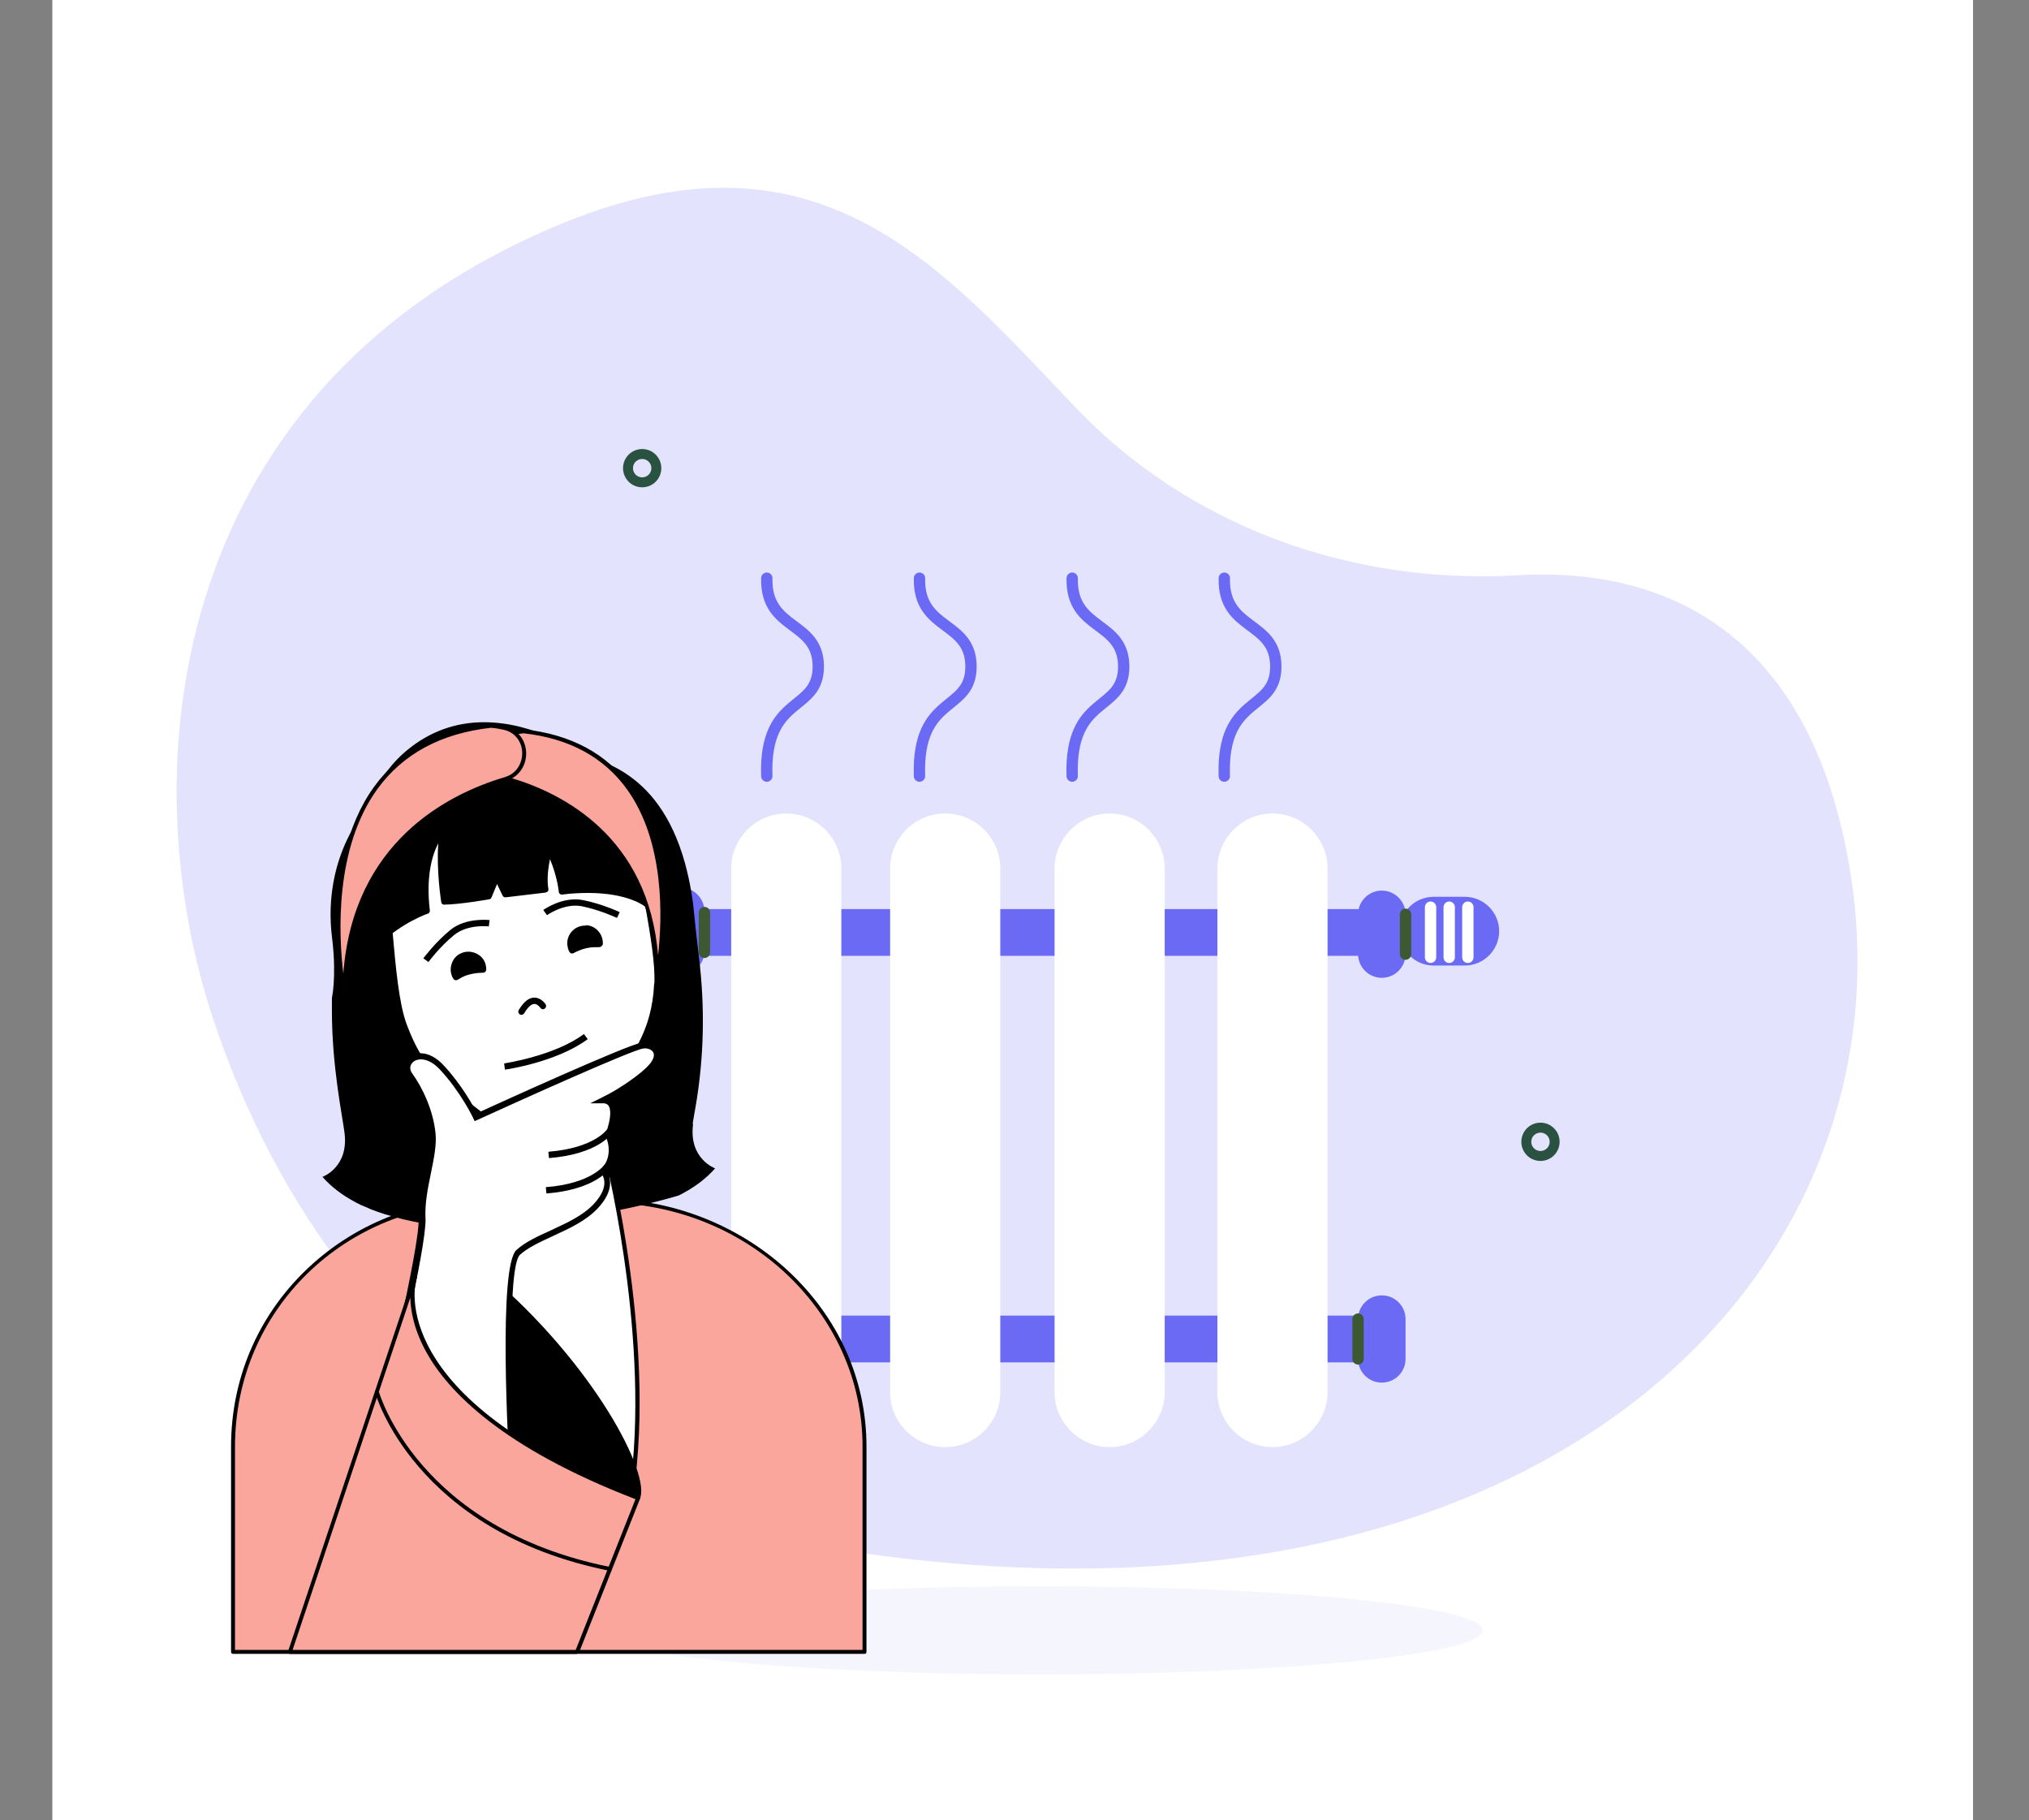 <svg width="281" height="252" viewBox="0 0 281 252" fill="none" xmlns="http://www.w3.org/2000/svg">
<rect x="0" y="0" width="281" height="252" fill="#808080" stroke="none"/>
<rect width="266" height="252" transform="translate(7.25)" fill="white"/>
<g clip-path="url(#clip0_13807_43701)">
<path d="M29.666 141.539C17.589 105.696 23.72 52.908 78.257 30.779C113.659 16.417 130.577 37.192 149.074 56.531C164.372 72.528 186.559 81.035 210.257 79.647C226.271 78.708 249.969 83.803 256.138 120.042C265.692 176.153 213.417 231.486 111.841 213.851C69.931 206.576 42.261 178.915 29.669 141.536L29.666 141.539Z" fill="#E3E3FD"/>
<path d="M189.239 132.349H96.801C95.019 132.349 93.561 130.893 93.561 129.112C93.561 127.331 95.019 125.875 96.801 125.875H189.239C191.022 125.875 192.479 127.331 192.479 129.112C192.479 130.893 191.022 132.349 189.239 132.349Z" fill="#6A6AF4"/>
<path d="M189.239 188.634H96.801C95.019 188.634 93.561 187.178 93.561 185.397C93.561 183.616 95.019 182.16 96.801 182.16H189.239C191.022 182.16 192.479 183.616 192.479 185.397C192.479 187.178 191.022 188.634 189.239 188.634Z" fill="#6A6AF4"/>
<path d="M144.07 231.838C177.913 231.838 205.349 229.106 205.349 225.737C205.349 222.368 177.913 219.637 144.07 219.637C110.227 219.637 82.791 222.368 82.791 225.737C82.791 229.106 110.227 231.838 144.07 231.838Z" fill="#F5F5FE"/>
<path d="M213.343 160.057C214.426 160.057 215.304 159.179 215.304 158.097C215.304 157.014 214.426 156.137 213.343 156.137C212.259 156.137 211.381 157.014 211.381 158.097C211.381 159.179 212.259 160.057 213.343 160.057Z" stroke="#2A5241" stroke-width="1.38" stroke-linecap="round" stroke-linejoin="round"/>
<path d="M88.935 66.783C90.019 66.783 90.897 65.906 90.897 64.823C90.897 63.741 90.019 62.863 88.935 62.863C87.852 62.863 86.974 63.741 86.974 64.823C86.974 65.906 87.852 66.783 88.935 66.783Z" stroke="#2A5241" stroke-width="1.38" stroke-linecap="round" stroke-linejoin="round"/>
<path d="M51.699 149.041C52.783 149.041 53.661 148.164 53.661 147.081C53.661 145.999 52.783 145.121 51.699 145.121C50.616 145.121 49.737 145.999 49.737 147.081C49.737 148.164 50.616 149.041 51.699 149.041Z" stroke="#2A5241" stroke-width="1.38" stroke-linecap="round" stroke-linejoin="round"/>
<path d="M108.891 200.371C104.696 200.371 101.265 196.942 101.265 192.751V120.257C101.265 116.065 104.696 112.637 108.891 112.637C113.087 112.637 116.518 116.065 116.518 120.257V192.751C116.518 196.942 113.087 200.371 108.891 200.371Z" fill="white"/>
<path d="M138.53 120.257C138.53 116.048 135.115 112.637 130.903 112.637C126.691 112.637 123.276 116.048 123.276 120.257V192.751C123.276 196.959 126.691 200.371 130.903 200.371C135.115 200.371 138.53 196.959 138.53 192.751V120.257Z" fill="white"/>
<path d="M153.677 200.371C149.482 200.371 146.051 196.942 146.051 192.751V120.257C146.051 116.065 149.482 112.637 153.677 112.637C157.873 112.637 161.304 116.065 161.304 120.257V192.751C161.304 196.942 157.873 200.371 153.677 200.371Z" fill="white"/>
<path d="M176.228 200.371C172.033 200.371 168.602 196.942 168.602 192.751V120.257C168.602 116.065 172.033 112.637 176.228 112.637C180.423 112.637 183.855 116.065 183.855 120.257V192.751C183.855 196.942 180.423 200.371 176.228 200.371Z" fill="white"/>
<path d="M94.271 191.439C92.463 191.439 90.983 189.961 90.983 188.154V182.644C90.983 180.837 92.463 179.359 94.271 179.359C96.08 179.359 97.559 180.837 97.559 182.644V188.154C97.559 189.961 96.08 191.439 94.271 191.439Z" fill="#6A6AF4"/>
<path d="M94.271 134.974C92.463 134.974 90.983 133.496 90.983 131.689V126.179C90.983 124.373 92.463 122.895 94.271 122.895C96.08 122.895 97.559 124.373 97.559 126.179V131.689C97.559 133.496 96.08 134.974 94.271 134.974Z" fill="#6A6AF4"/>
<path d="M191.37 179.359H191.367C189.551 179.359 188.079 180.83 188.079 182.644V188.154C188.079 189.968 189.551 191.439 191.367 191.439H191.37C193.186 191.439 194.658 189.968 194.658 188.154V182.644C194.658 180.83 193.186 179.359 191.37 179.359Z" fill="#6A6AF4"/>
<path d="M191.37 135.392C189.561 135.392 188.082 133.914 188.082 132.107V126.597C188.082 124.791 189.561 123.312 191.37 123.312C193.178 123.312 194.658 124.791 194.658 126.597V132.107C194.658 133.914 193.178 135.392 191.37 135.392Z" fill="#6A6AF4"/>
<path d="M202.857 133.691H198.553C195.933 133.691 193.789 131.549 193.789 128.932C193.789 126.314 195.933 124.172 198.553 124.172H202.857C205.477 124.172 207.621 126.314 207.621 128.932C207.621 131.549 205.477 133.691 202.857 133.691Z" fill="#6A6AF4"/>
<path d="M194.658 126.598V132.108" stroke="#3D5931" stroke-width="1.57" stroke-linecap="round" stroke-linejoin="round"/>
<path d="M188.079 182.645V188.154" stroke="#3D5931" stroke-width="1.57" stroke-linecap="round" stroke-linejoin="round"/>
<path d="M97.559 182.645V188.154" stroke="#3D5931" stroke-width="1.57" stroke-linecap="round" stroke-linejoin="round"/>
<path d="M97.559 126.355V131.865" stroke="#3D5931" stroke-width="1.57" stroke-linecap="round" stroke-linejoin="round"/>
<path d="M106.195 80.059C106.013 87.366 113.327 85.904 113.327 92.298C113.327 98.692 105.821 96.135 106.192 107.461" stroke="#6A6AF4" stroke-width="1.57" stroke-linecap="round" stroke-linejoin="round"/>
<path d="M127.344 80.059C127.162 87.366 134.475 85.904 134.475 92.298C134.475 98.692 126.97 96.135 127.34 107.461" stroke="#6A6AF4" stroke-width="1.57" stroke-linecap="round" stroke-linejoin="round"/>
<path d="M148.492 80.059C148.31 87.366 155.624 85.904 155.624 92.298C155.624 98.692 148.118 96.135 148.489 107.461" stroke="#6A6AF4" stroke-width="1.57" stroke-linecap="round" stroke-linejoin="round"/>
<path d="M169.558 80.059C169.375 87.366 176.689 85.904 176.689 92.298C176.689 98.692 169.184 96.135 169.554 107.461" stroke="#6A6AF4" stroke-width="1.57" stroke-linecap="round" stroke-linejoin="round"/>
<path d="M51.36 173.289L53.14 173.64" stroke="#4A2A1A" stroke-width="0.86" stroke-miterlimit="10" stroke-linecap="round"/>
<path d="M198.121 125.609V132.553" stroke="white" stroke-width="1.57" stroke-linecap="round" stroke-linejoin="round"/>
<path d="M200.703 125.609V132.553" stroke="white" stroke-width="1.57" stroke-linecap="round" stroke-linejoin="round"/>
<path d="M203.284 125.609V132.553" stroke="white" stroke-width="1.57" stroke-linecap="round" stroke-linejoin="round"/>
<g clip-path="url(#clip1_13807_43701)">
<path d="M83.651 166.293H67.124C48.037 166.293 32.273 181.086 32.273 200.317V228.752H119.728V200.317C119.728 181.086 102.738 166.293 83.651 166.293Z" fill="#FAA69D"/>
<path d="M119.728 228.999H32.272C32.109 228.999 32 228.89 32 228.725V200.29C32 190.976 35.676 182.319 42.346 175.882C48.963 169.499 57.757 165.992 67.124 165.992H83.651C92.963 165.992 102.193 169.581 109.027 175.854C116.106 182.374 120 191.031 120 200.29V228.725C120 228.89 119.891 228.999 119.728 228.999ZM32.545 228.451H119.455V200.29C119.455 181.689 103.391 166.54 83.651 166.54H67.124C47.738 166.567 32.545 181.388 32.545 200.317V228.479V228.451Z" fill="#000100"/>
<path d="M95.931 155.609C96.013 155.062 96.149 154.24 96.339 153.199C97.51 146.378 97.646 139.447 96.802 132.571C96.584 130.653 96.339 128.653 96.176 126.955C95.985 124.763 95.631 122.325 94.869 119.531C91.139 106.08 82.099 104.766 77.416 103.916C55.607 99.999 44.171 114.655 45.968 129.667C46.159 131.256 46.268 132.653 46.268 133.886C46.295 135.612 46.186 137.009 45.968 138.214C45.968 138.515 45.968 138.844 45.968 139.145C45.968 139.447 45.968 139.721 45.968 139.995C45.968 147.72 47.438 154.596 47.711 156.842C48.337 161.636 44.661 162.951 44.661 162.951C45.859 164.321 47.357 165.444 49.018 166.348C49.235 166.485 49.48 166.595 49.698 166.704C49.943 166.841 50.188 166.951 50.433 167.033C51.659 167.608 52.966 168.047 54.273 168.403C54.273 168.403 54.436 168.457 54.545 168.485C56.423 169.005 58.33 169.389 60.072 169.608C60.29 169.526 60.48 169.444 60.698 169.389C77.008 170.813 93.998 165.526 93.998 165.526C94.216 165.417 94.461 165.307 94.678 165.17C96.339 164.266 97.837 163.143 99.035 161.773C99.035 161.773 95.359 160.458 95.985 155.664L95.931 155.609Z" fill="black"/>
<path d="M84.659 162.981C84.659 162.981 91.139 186.923 87.109 208.893H69.057L67.832 165.912L84.659 162.953V162.981Z" fill="white"/>
<path d="M87.354 209.222H68.731L66.253 158.789L84.087 159.09L84.141 159.31C84.196 159.529 91.384 187.17 87.354 208.976L87.3 209.222H87.354ZM69.33 208.592H86.837C90.513 188.211 84.278 161.967 83.651 159.693L66.906 159.419L69.33 208.592Z" fill="black"/>
<path d="M69.384 107.178C53.238 109.123 52.367 117.423 53.183 122.573C54 127.833 54.245 137.558 55.879 141.969C59.065 150.488 63.094 151.118 68.322 155.995C69.629 157.2 73.114 157.967 75.565 157.748C78.914 157.446 80.82 155.858 81.909 154.351C86.02 148.516 90.621 144.763 91.03 136.216C91.248 131.531 89.178 123.587 88.743 118.273C88.307 113.068 85.53 105.205 69.384 107.178Z" fill="white"/>
<path d="M89.178 118.247C88.443 109.289 81.582 105.262 69.329 106.741C62.223 107.59 57.295 109.782 54.708 113.261C52.829 115.754 52.176 118.931 52.775 122.657C53.047 124.465 53.265 126.794 53.51 129.286C53.946 133.943 54.408 139.203 55.498 142.134C57.839 148.408 60.671 150.517 63.965 152.983C65.272 153.969 66.606 154.955 68.05 156.297C69.384 157.53 72.488 158.215 74.72 158.215C75.02 158.215 75.347 158.215 75.619 158.187C79.24 157.859 81.255 156.051 82.262 154.599C83.106 153.393 84.005 152.27 84.849 151.175C88.089 147.038 91.139 143.121 91.465 136.245C91.602 133.396 90.921 129.423 90.24 125.561C89.777 122.904 89.342 120.383 89.178 118.247ZM90.594 136.19C90.295 142.819 87.436 146.435 84.168 150.627C83.324 151.722 82.426 152.846 81.555 154.078C80.629 155.393 78.832 157.01 75.537 157.311C75.265 157.311 74.993 157.338 74.72 157.338C72.324 157.338 69.656 156.599 68.649 155.667C67.178 154.297 65.817 153.284 64.483 152.27C61.161 149.777 58.547 147.832 56.314 141.806C55.252 138.984 54.79 133.779 54.381 129.204C54.163 126.711 53.946 124.355 53.646 122.52C53.102 119.014 53.7 116.082 55.416 113.781C57.866 110.521 62.577 108.439 69.465 107.618C71.126 107.426 72.706 107.316 74.149 107.316C82.97 107.316 87.735 111.014 88.334 118.329C88.525 120.493 88.96 123.041 89.423 125.725C90.077 129.533 90.757 133.478 90.621 136.217L90.594 136.19Z" fill="black"/>
<path d="M80.656 105.122C80.656 105.122 67.56 95.26 56.696 104.19C45.832 113.121 52.176 130.462 52.176 130.462C55.716 127.202 59.092 126.106 59.092 126.106C58.139 118.079 61.325 115.039 61.325 115.039C60.617 119.312 61.542 124.818 61.542 124.818C63.694 124.791 67.696 124.079 67.696 124.079L68.812 121.339L70.01 123.777L75.538 123.12C75.129 120.737 76.055 117.614 76.055 117.614C77.58 120.49 77.852 123.367 77.852 123.367C86.401 122.326 89.641 125.12 89.641 125.12C92.201 105.944 80.684 105.122 80.684 105.122H80.656Z" fill="black"/>
<path d="M80.82 104.684C79.975 104.054 74.094 100 67.042 100C63.094 100 59.528 101.288 56.424 103.835C45.451 112.848 51.713 130.408 51.768 130.599C51.822 130.736 51.931 130.846 52.067 130.873C52.094 130.873 52.149 130.873 52.176 130.873C52.285 130.873 52.394 130.846 52.475 130.764C55.906 127.614 59.201 126.518 59.228 126.518C59.419 126.463 59.555 126.271 59.528 126.052C58.956 121.285 59.882 118.327 60.698 116.765C60.426 120.628 61.08 124.682 61.107 124.901C61.134 125.121 61.297 125.285 61.542 125.258C63.693 125.23 67.587 124.545 67.75 124.518C67.886 124.518 68.023 124.408 68.077 124.244L68.839 122.409L69.602 123.997C69.683 124.162 69.847 124.271 70.037 124.244L75.565 123.587C75.565 123.587 75.782 123.504 75.864 123.422C75.946 123.313 75.973 123.203 75.946 123.093C75.701 121.724 75.946 120.053 76.164 118.957C77.171 121.313 77.389 123.45 77.389 123.477C77.389 123.587 77.443 123.696 77.552 123.778C77.634 123.86 77.77 123.888 77.879 123.86C79.132 123.696 80.329 123.641 81.473 123.641C87.055 123.641 89.315 125.504 89.342 125.532C89.451 125.641 89.641 125.669 89.778 125.614C89.914 125.559 90.023 125.422 90.05 125.258C91.057 117.779 90.05 112.136 87.136 108.52C84.604 105.397 81.5 104.849 80.82 104.767V104.684ZM89.287 124.381C88.225 123.778 85.802 122.71 81.473 122.71C80.438 122.71 79.349 122.765 78.206 122.902C78.07 121.97 77.634 119.697 76.409 117.423C76.327 117.258 76.164 117.176 75.973 117.204C75.81 117.204 75.646 117.341 75.592 117.505C75.565 117.642 74.748 120.381 74.993 122.765L70.228 123.34L69.166 121.176C69.084 121.011 68.921 120.902 68.758 120.929C68.594 120.929 68.431 121.039 68.376 121.203L67.342 123.724C66.525 123.86 63.693 124.326 61.869 124.408C61.678 123.093 61.134 118.656 61.706 115.149C61.733 114.957 61.651 114.793 61.488 114.683C61.325 114.601 61.134 114.629 60.998 114.766C60.862 114.903 57.758 117.971 58.602 125.86C57.703 126.216 55.144 127.312 52.367 129.75C51.386 126.6 47.602 112.273 56.968 104.575C59.909 102.164 63.285 100.931 67.042 100.931C74.203 100.931 80.329 105.479 80.411 105.534C80.493 105.588 80.547 105.616 80.629 105.616C80.656 105.616 83.896 105.89 86.456 109.04C89.151 112.382 90.104 117.532 89.287 124.436V124.381Z" fill="black"/>
<path d="M69.819 147.254L69.928 148.103C70.228 148.075 77.144 147.034 81.391 143.884L80.874 143.172C76.79 146.213 69.874 147.226 69.792 147.254H69.819Z" fill="black"/>
<path d="M81.119 128.6C80.002 128.545 79.05 129.422 78.995 130.545C78.995 130.929 79.077 131.285 79.24 131.613C81.555 130.408 83.025 130.846 83.025 130.737C83.079 129.614 82.208 128.655 81.092 128.6H81.119Z" fill="black"/>
<path d="M81.146 128.16H81.01C79.703 128.16 78.614 129.201 78.56 130.516C78.56 130.954 78.641 131.42 78.859 131.804C78.941 131.941 79.077 132.023 79.24 132.023C79.295 132.023 79.376 132.023 79.431 131.968C80.466 131.42 81.473 131.146 82.453 131.146C82.589 131.146 82.725 131.146 82.807 131.146H82.971C83.188 131.146 83.461 130.954 83.488 130.708C83.515 130.05 83.297 129.42 82.862 128.927C82.426 128.434 81.827 128.133 81.173 128.105L81.146 128.16ZM82.453 130.297C81.473 130.297 80.493 130.544 79.485 131.009C79.458 130.872 79.431 130.708 79.431 130.571C79.458 129.722 80.166 129.064 81.092 129.064C81.527 129.064 81.909 129.283 82.181 129.585C82.371 129.804 82.508 130.05 82.562 130.324C82.535 130.324 82.48 130.324 82.453 130.324V130.297Z" fill="black"/>
<path d="M73.985 138.133C73.222 138.133 72.514 138.735 71.834 139.859C71.725 140.078 71.779 140.324 71.997 140.461C72.079 140.489 72.133 140.516 72.215 140.516C72.351 140.516 72.514 140.434 72.596 140.297C73.086 139.475 73.576 139.009 74.012 139.009C74.475 139.009 74.802 139.53 74.829 139.53C74.965 139.749 75.237 139.804 75.428 139.667C75.618 139.53 75.7 139.256 75.564 139.064C75.564 139.037 74.965 138.133 74.012 138.133H73.985Z" fill="black"/>
<path d="M75.237 125.999L75.755 126.711C75.755 126.711 78.151 125.013 80.574 125.479C83.133 125.999 85.421 127.095 85.448 127.095L85.829 126.3C85.829 126.3 83.406 125.15 80.737 124.629C77.96 124.081 75.346 125.917 75.237 125.999Z" fill="black"/>
<path d="M63.829 132.491C62.876 133.066 62.55 134.327 63.121 135.285C63.176 135.368 64.265 134.272 66.879 134.244C66.879 133.888 66.797 133.505 66.606 133.176C66.035 132.217 64.782 131.889 63.829 132.464V132.491Z" fill="black"/>
<path d="M63.611 132.107C63.039 132.436 62.658 132.984 62.495 133.641C62.332 134.299 62.441 134.956 62.767 135.504C62.849 135.641 62.985 135.723 63.148 135.723C63.285 135.723 63.394 135.669 63.557 135.559C63.938 135.312 64.973 134.71 66.906 134.682C67.151 134.682 67.341 134.491 67.341 134.244C67.341 133.778 67.233 133.34 67.015 132.956C66.334 131.833 64.755 131.422 63.639 132.107H63.611ZM63.339 134.682C63.257 134.408 63.257 134.134 63.339 133.86C63.448 133.45 63.693 133.093 64.074 132.874C64.319 132.737 64.591 132.655 64.891 132.655C65.463 132.655 65.98 132.956 66.252 133.422C66.334 133.559 66.388 133.696 66.416 133.833C64.864 133.943 63.856 134.408 63.339 134.682Z" fill="black"/>
<path d="M57.212 179.113C55.987 198.7 79.866 208.233 87.49 208.233C91.628 208.233 85.829 194.18 72.596 181.003C59.364 167.827 57.43 175.415 57.212 179.113Z" fill="black"/>
<path d="M88.007 207.167C87.871 207.523 87.626 207.66 87.245 207.66C82.18 207.66 71.017 203.578 64.128 196.182C59.445 191.168 57.267 185.443 57.675 179.142C57.812 176.786 58.547 173.992 61.16 173.992C63.774 173.992 67.45 176.458 72.324 181.306C83.542 192.511 89.232 204.29 88.034 207.167H88.007Z" fill="black"/>
<path d="M62.332 128.793C60.235 130.519 58.711 132.601 58.629 132.683L59.337 133.203C59.337 133.203 60.862 131.121 62.876 129.478C64.782 127.916 67.668 128.272 67.696 128.272L67.805 127.396C67.805 127.396 64.51 126.985 62.332 128.793Z" fill="black"/>
<path d="M88.987 144.789C86.864 145.09 65.898 154.706 65.898 154.706C65.898 154.706 64.129 151.008 61.188 147.857C58.247 144.707 55.307 147.035 56.723 148.98C58.139 150.925 59.554 153.966 59.854 157.034C60.153 160.103 58.247 164.677 58.465 168.759C58.683 172.841 53.047 195.825 53.047 195.825L71.153 206.728C71.153 206.728 69.166 175.772 71.779 173.444C74.421 171.088 79.703 170.101 82.534 167.033C85.366 163.965 83.515 162.239 83.515 162.239C85.638 159.993 84.223 157.253 84.223 157.253C86.074 152.158 83.569 152.377 83.569 152.377C86.02 151.172 89.233 148.926 90.24 147.665C91.819 145.72 90.24 144.625 88.96 144.816L88.987 144.789Z" fill="white"/>
<path d="M88.906 144.353C86.864 144.654 69.003 152.79 66.062 154.133C65.518 153.092 63.911 150.161 61.461 147.531C60.453 146.435 59.31 145.832 58.221 145.832C57.295 145.832 56.478 146.298 56.097 147.038C55.743 147.723 55.852 148.517 56.342 149.202C57.622 150.928 59.092 153.914 59.392 157.037C59.528 158.461 59.174 160.297 58.765 162.214C58.33 164.351 57.894 166.57 57.976 168.734C58.166 172.706 52.639 195.443 52.585 195.663L52.503 195.964L71.59 207.47L71.535 206.648C70.773 194.759 70.228 175.309 72.025 173.72C73.169 172.706 74.802 171.967 76.572 171.145C78.832 170.104 81.174 169.035 82.807 167.282C85.176 164.734 84.496 162.926 84.033 162.214C85.694 160.187 84.931 157.858 84.659 157.174C85.421 155.009 85.503 153.448 84.904 152.599C84.822 152.462 84.713 152.352 84.604 152.27C86.946 151.01 89.614 149.065 90.54 147.914C91.52 146.709 91.33 145.832 91.139 145.421C90.785 144.654 89.805 144.216 88.852 144.353H88.906ZM89.941 147.366C88.961 148.572 85.802 150.791 83.406 151.941L81.746 152.763H83.651C83.651 152.763 84.06 152.79 84.278 153.092C84.523 153.448 84.795 154.462 83.869 157.037L83.815 157.201L83.897 157.365C83.897 157.365 85.149 159.886 83.27 161.858L82.971 162.187L83.27 162.488C83.27 162.488 84.741 163.995 82.263 166.679C80.738 168.323 78.478 169.337 76.3 170.35C74.476 171.172 72.76 171.967 71.535 173.062C68.976 175.336 70.364 200.237 70.691 205.881L53.565 195.553C54.273 192.677 59.119 172.542 58.929 168.679C58.82 166.652 59.255 164.488 59.691 162.378C60.099 160.379 60.481 158.489 60.317 156.927C59.991 153.64 58.439 150.489 57.104 148.654C56.805 148.243 56.723 147.777 56.941 147.394C57.159 146.955 57.676 146.682 58.302 146.682C59.147 146.682 60.072 147.175 60.916 148.079C63.775 151.147 65.545 154.79 65.545 154.845L65.736 155.229L66.117 155.064C71.944 152.407 87.409 145.421 89.097 145.175C89.696 145.093 90.295 145.339 90.486 145.75C90.676 146.134 90.486 146.709 89.996 147.312L89.941 147.366Z" fill="black"/>
<path d="M75.945 159.475L76.027 160.351C82.916 159.803 84.767 156.927 84.822 156.817L84.086 156.352C84.086 156.352 82.398 158.954 75.945 159.475Z" fill="black"/>
<path d="M75.592 164.377L75.674 165.253C82.562 164.706 84.414 161.829 84.468 161.72L83.733 161.254C83.733 161.254 81.99 163.884 75.592 164.377Z" fill="black"/>
<path d="M57.349 177.254L40.141 228.728H79.893L88.334 207.415C52.284 193.608 57.321 177.254 57.321 177.254H57.349Z" fill="#FAA69D"/>
<path d="M79.893 229H40.141C40.141 229 39.977 228.973 39.923 228.89C39.869 228.808 39.869 228.726 39.896 228.644L57.104 177.17C57.158 177.033 57.294 176.951 57.431 177.005C57.567 177.06 57.648 177.197 57.621 177.334C57.567 177.499 53.129 193.634 88.47 207.167C88.552 207.167 88.606 207.249 88.633 207.304C88.661 207.358 88.661 207.441 88.633 207.523L80.193 228.808C80.193 228.808 80.057 228.973 79.948 228.973L79.893 229ZM40.522 228.452H79.73L88.007 207.578C69.492 200.455 62.059 192.62 59.091 187.306C57.322 184.128 56.859 181.471 56.831 179.663L40.522 228.452Z" fill="#000100"/>
<path d="M57.458 176.375C57.213 176.293 56.995 176.457 56.913 176.676V176.731C56.859 176.95 56.995 177.17 57.213 177.224C57.213 177.224 57.213 177.224 57.24 177.224C57.24 177.224 57.295 177.224 57.322 177.224C57.485 177.224 57.648 177.115 57.73 176.95C57.73 176.95 57.73 176.896 57.757 176.868C57.812 176.622 57.676 176.402 57.458 176.32V176.375Z" fill="black"/>
<path d="M72.487 101.262C72.487 101.262 71.834 101.317 70.881 101.536C67.559 102.275 67.45 107.015 70.745 108.001C78.668 110.357 90.866 116.959 91.002 135.149C91.002 135.149 97.483 104.001 72.515 101.289L72.487 101.262Z" fill="#FAA69D"/>
<path d="M91.003 135.392C90.867 135.392 90.758 135.255 90.758 135.118C90.621 116.9 78.124 110.463 70.691 108.244C68.839 107.696 68.05 106.025 68.104 104.6C68.159 102.929 69.248 101.614 70.881 101.258C71.834 101.039 72.515 100.984 72.542 100.984C72.542 100.984 72.57 100.984 72.597 100.984C79.077 101.697 84.032 104.354 87.327 108.929C94.57 118.982 91.357 135.008 91.329 135.173C91.329 135.309 91.193 135.392 91.057 135.392H91.003ZM72.488 101.532C72.488 101.532 71.753 101.614 70.936 101.779C69.275 102.162 68.649 103.532 68.594 104.628C68.567 105.724 69.112 107.203 70.8 107.723C77.988 109.86 89.778 115.887 91.139 132.269C91.711 127.256 92.119 116.599 86.81 109.257C83.597 104.82 78.778 102.217 72.488 101.532Z" fill="#000100"/>
<path d="M68.022 100.492C68.022 100.492 68.757 100.547 69.792 100.794C73.44 101.615 73.549 106.793 69.955 107.889C61.269 110.491 47.846 117.751 47.71 137.694C47.683 137.694 40.576 103.478 68.022 100.492Z" fill="#FAA69D"/>
<path d="M47.683 137.968C47.683 137.968 47.438 137.886 47.411 137.749C47.384 137.585 43.844 119.97 51.795 108.958C55.443 103.917 60.861 100.986 67.968 100.219H68.022C68.022 100.219 68.785 100.274 69.847 100.52C71.617 100.931 72.787 102.356 72.869 104.191C72.923 106.054 71.807 107.615 70.037 108.163C61.869 110.601 48.119 117.696 47.983 137.722C47.983 137.859 47.874 137.968 47.738 137.996L47.683 137.968ZM68.022 100.767C61.079 101.534 55.797 104.383 52.258 109.259C46.322 117.477 46.894 129.449 47.547 134.818C48.909 116.628 61.951 109.971 69.874 107.615C71.753 107.067 72.352 105.424 72.324 104.191C72.297 103.013 71.589 101.451 69.738 101.041C68.839 100.849 68.159 100.767 68.022 100.767Z" fill="#000100"/>
<path d="M84.468 217.496C84.468 217.496 84.441 217.496 84.414 217.496C57.322 212.044 51.986 192.95 51.931 192.758C51.904 192.621 51.986 192.457 52.122 192.43C52.258 192.43 52.421 192.484 52.448 192.621C52.503 192.813 57.785 211.606 84.523 216.975C84.659 217.002 84.768 217.139 84.74 217.304C84.74 217.441 84.604 217.523 84.468 217.523V217.496Z" fill="#000100"/>
</g>
</g>
<defs>
<clipPath id="clip0_13807_43701">
<rect width="234" height="213" fill="white" transform="translate(23.25 26)"/>
</clipPath>
<clipPath id="clip1_13807_43701">
<rect width="88" height="129" fill="white" transform="translate(32 100)"/>
</clipPath>
</defs>
</svg>
